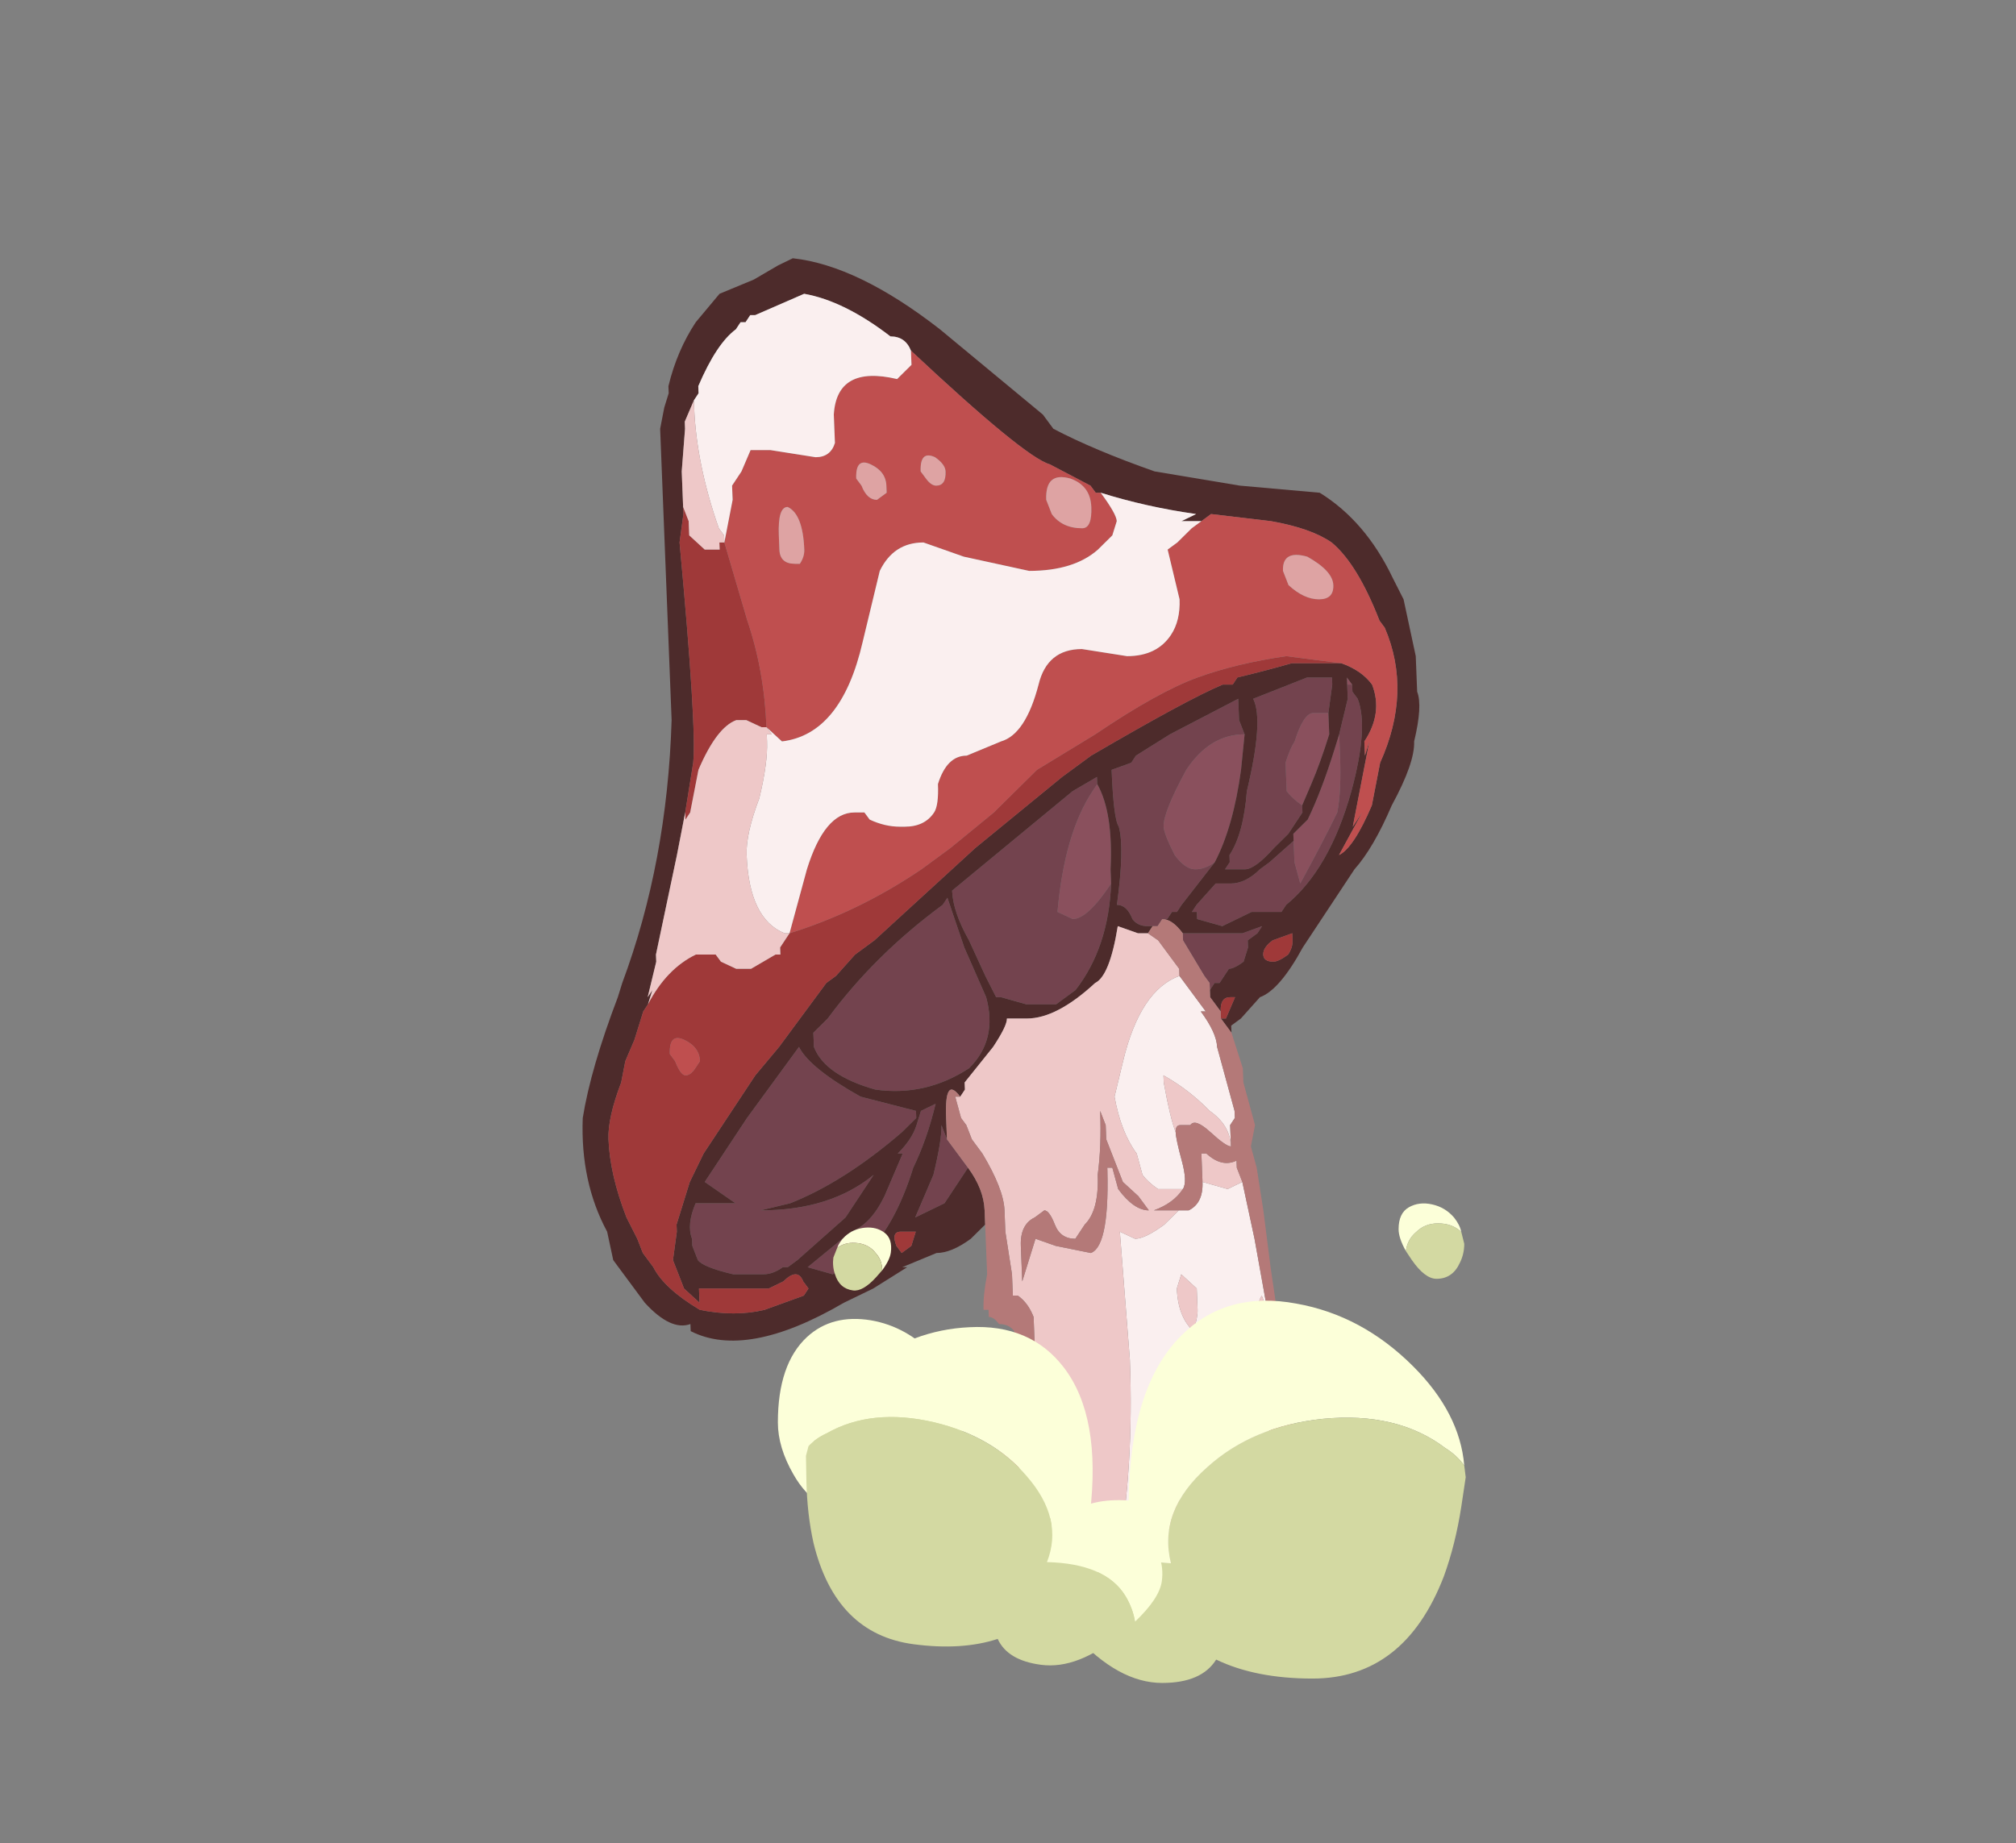 <?xml version="1.0" encoding="UTF-8" standalone="no"?>
<svg xmlns:ffdec="https://www.free-decompiler.com/flash" xmlns:xlink="http://www.w3.org/1999/xlink" ffdec:objectType="frame" height="177.6px" width="194.2px" xmlns="http://www.w3.org/2000/svg">
  <rect width="100%" height="100%" fill="#808080" stroke="none"/>
  <g transform="matrix(1.0, 0.0, 0.0, 1.0, 98.9, 152.65)">
    <use ffdec:characterId="780" ffdec:characterName="a_GatherNode" height="66.85" transform="matrix(1.37, 0.0, 0.077, 1.956, -46.025, -127.766)" width="59.85" xlink:href="#sprite0"/>
    <use ffdec:characterId="692" ffdec:characterName="a_PoisonPuff04" height="158.05" id="am_Frame_00001" transform="matrix(-0.742, 0.0, 0.0, 0.742, 95.276, -95.412)" width="160.7" xlink:href="#sprite1"/>
    <use ffdec:characterId="693" ffdec:characterName="a_PoisonPuff01" height="101.95" id="am_Frame_0001" transform="matrix(0.736, 0.097, -0.097, 0.736, -89.064, -64.329)" width="147.6" xlink:href="#sprite2"/>
  </g>
  <defs>
    <g id="sprite0" transform="matrix(1.0, 0.0, 0.0, 1.0, 36.4, 62.3)">
      <use ffdec:characterId="779" height="9.55" transform="matrix(7.0, 0.0, 0.0, 7.0, -36.4, -62.3)" width="8.55" xlink:href="#shape0"/>
    </g>
    <g id="shape0" transform="matrix(1.0, 0.0, 0.0, 1.0, 5.2, 8.9)">
      <path d="M1.6 -5.55 L1.55 -5.3 Q1.45 -4.9 1.25 -4.65 1.15 -4.6 1.05 -4.6 0.95 -4.6 0.85 -4.7 0.75 -4.85 0.75 -4.9 0.75 -5.0 1.0 -5.3 1.25 -5.55 1.6 -5.55 M2.15 -5.05 Q2.05 -5.1 2.0 -5.15 L2.0 -5.35 Q2.05 -5.45 2.1 -5.5 2.2 -5.7 2.3 -5.7 L2.45 -5.7 2.45 -5.55 Q2.35 -5.35 2.25 -5.2 L2.15 -5.05 M2.7 -5.9 L2.65 -5.9 2.65 -5.95 2.7 -5.9 M2.55 -5.55 L2.55 -5.4 Q2.55 -5.15 2.5 -5.0 2.35 -4.8 2.1 -4.5 L2.05 -4.65 2.05 -4.8 2.05 -4.85 2.2 -4.95 Q2.35 -5.15 2.5 -5.45 L2.55 -5.55 M0.1 -5.2 Q0.25 -5.0 0.2 -4.6 L0.2 -4.5 Q-0.05 -4.25 -0.2 -4.25 L-0.35 -4.3 Q-0.25 -4.85 0.05 -5.15 L0.1 -5.2" fill="#8a505d" fill-rule="evenodd" stroke="none"/>
      <path d="M-1.35 -2.5 L-1.6 -2.25 Q-1.75 -2.2 -1.9 -2.15 -1.8 -2.3 -1.7 -2.45 -1.6 -2.7 -1.6 -2.8 L-1.6 -2.8 -1.55 -2.7 -1.35 -2.5 M0.6 -4.2 L0.55 -4.2 Q0.45 -4.2 0.4 -4.25 0.35 -4.35 0.25 -4.35 0.35 -4.75 0.3 -4.9 0.25 -4.95 0.25 -5.3 L0.45 -5.35 0.5 -5.4 0.85 -5.55 1.55 -5.8 1.55 -5.65 1.6 -5.55 Q1.25 -5.55 1.0 -5.3 0.75 -5.0 0.75 -4.9 0.75 -4.85 0.85 -4.7 0.95 -4.6 1.05 -4.6 1.15 -4.6 1.25 -4.65 L0.9 -4.35 0.85 -4.3 0.8 -4.3 0.75 -4.25 0.7 -4.25 0.65 -4.2 0.6 -4.2 M0.9 -4.15 L1.5 -4.15 1.7 -4.2 1.65 -4.15 1.55 -4.1 1.55 -4.05 1.5 -3.95 Q1.4 -3.9 1.35 -3.9 L1.25 -3.8 1.2 -3.8 1.15 -3.75 1.15 -3.8 1.1 -3.85 0.9 -4.1 0.9 -4.15 M2.45 -5.7 L2.3 -5.7 Q2.2 -5.7 2.1 -5.5 2.05 -5.45 2.0 -5.35 L2.0 -5.15 Q2.05 -5.1 2.15 -5.05 L2.15 -5.0 2.0 -4.85 1.85 -4.75 Q1.65 -4.6 1.55 -4.6 L1.35 -4.6 1.4 -4.65 1.4 -4.7 Q1.55 -4.85 1.6 -5.15 1.8 -5.65 1.7 -5.8 L2.25 -5.95 2.5 -5.95 2.5 -5.9 2.45 -5.7 M2.65 -5.9 L2.7 -5.9 2.7 -5.85 2.75 -5.8 Q2.85 -5.6 2.65 -5.15 2.4 -4.6 1.95 -4.35 L1.9 -4.3 1.6 -4.3 1.3 -4.2 1.05 -4.25 1.05 -4.3 1.0 -4.3 1.05 -4.35 1.25 -4.5 1.4 -4.5 Q1.55 -4.5 1.7 -4.6 L1.8 -4.65 2.05 -4.8 2.05 -4.65 2.1 -4.5 Q2.35 -4.8 2.5 -5.0 2.55 -5.15 2.55 -5.4 L2.55 -5.55 2.65 -5.8 2.65 -5.9 M0.2 -4.5 Q0.15 -4.05 -0.2 -3.75 L-0.4 -3.65 -0.7 -3.65 -0.95 -3.7 -1.0 -3.7 -1.1 -3.85 -1.25 -4.1 Q-1.4 -4.3 -1.4 -4.45 L-0.15 -5.15 0.1 -5.25 0.1 -5.2 0.05 -5.15 Q-0.25 -4.85 -0.35 -4.3 L-0.2 -4.25 Q-0.05 -4.25 0.2 -4.5 M-1.5 -4.35 L-1.45 -4.4 -1.3 -4.05 -1.1 -3.7 Q-1.0 -3.4 -1.3 -3.2 -1.75 -3.0 -2.25 -3.05 -2.75 -3.15 -2.85 -3.35 L-2.85 -3.45 -2.7 -3.55 Q-2.2 -4.0 -1.5 -4.35 M-3.55 -2.85 L-3.0 -3.35 Q-2.9 -3.2 -2.4 -3.0 L-1.85 -2.9 -1.85 -2.85 -2.0 -2.75 Q-2.6 -2.4 -3.15 -2.25 L-3.45 -2.2 Q-2.75 -2.2 -2.3 -2.45 L-2.6 -2.15 -3.1 -1.85 -3.2 -1.8 -3.25 -1.8 Q-3.35 -1.75 -3.45 -1.75 L-3.75 -1.75 Q-4.05 -1.8 -4.1 -1.85 L-4.15 -1.95 -4.15 -2.0 Q-4.2 -2.1 -4.1 -2.25 L-3.7 -2.25 -4.0 -2.4 -3.55 -2.85 M-3.0 -1.8 L-2.55 -2.05 Q-2.35 -2.1 -2.2 -2.3 L-2.0 -2.6 -2.05 -2.6 Q-1.9 -2.7 -1.85 -2.8 L-1.8 -2.9 -1.65 -2.95 Q-1.75 -2.7 -1.9 -2.5 -2.1 -2.1 -2.4 -1.9 L-2.75 -1.75 -3.0 -1.8" fill="#73434e" fill-rule="evenodd" stroke="none"/>
      <path d="M0.2 -7.25 L0.15 -7.3 -0.25 -7.45 Q-0.5 -7.5 -1.6 -8.25 -1.65 -8.35 -1.8 -8.35 -2.25 -8.6 -2.65 -8.65 L-3.15 -8.5 -3.2 -8.5 -3.25 -8.45 -3.3 -8.45 -3.35 -8.4 Q-3.55 -8.3 -3.75 -8.0 L-3.75 -7.95 -3.8 -7.9 -3.9 -7.75 -3.9 -7.7 -3.95 -7.4 -3.95 -7.15 -3.95 -7.1 -4.0 -6.9 Q-3.9 -5.6 -3.95 -5.35 L-4.05 -5.0 -4.15 -4.7 -4.4 -4.0 -4.4 -3.95 -4.5 -3.7 -4.45 -3.75 -4.5 -3.65 -4.55 -3.6 -4.65 -3.4 -4.75 -3.25 -4.8 -3.1 Q-4.95 -2.85 -4.95 -2.7 -4.95 -2.45 -4.8 -2.15 L-4.7 -2.0 -4.65 -1.9 -4.55 -1.8 Q-4.45 -1.65 -4.1 -1.5 -3.75 -1.45 -3.45 -1.5 L-3.05 -1.6 -3.0 -1.65 -3.05 -1.7 Q-3.1 -1.8 -3.25 -1.7 L-3.4 -1.65 -4.1 -1.65 -4.1 -1.55 -4.25 -1.65 -4.35 -1.85 -4.3 -2.05 -4.3 -2.1 -4.15 -2.4 -4.0 -2.6 -3.45 -3.15 -3.2 -3.35 -2.7 -3.8 -2.6 -3.85 -2.4 -4.0 -2.2 -4.1 -1.15 -4.75 -0.25 -5.25 0.05 -5.4 Q1.05 -5.8 1.4 -5.9 L1.5 -5.9 1.55 -5.95 Q1.85 -6.0 2.1 -6.05 L2.6 -6.05 Q2.8 -6.0 2.9 -5.9 3.0 -5.7 2.8 -5.5 L2.8 -5.4 2.85 -5.5 2.65 -4.9 2.75 -5.0 2.5 -4.7 Q2.65 -4.75 2.85 -5.05 L2.95 -5.35 Q3.3 -5.85 3.05 -6.3 L3.0 -6.35 Q2.8 -6.75 2.55 -6.9 2.35 -7.0 1.95 -7.05 L1.35 -7.1 1.25 -7.05 1.05 -7.05 1.2 -7.1 Q0.7 -7.15 0.25 -7.25 L0.2 -7.25 M-1.2 -2.0 L-1.2 -2.1 -1.35 -2.0 Q-1.55 -1.9 -1.7 -1.9 L-2.05 -1.8 -2.0 -1.8 -2.35 -1.65 -2.65 -1.55 Q-3.65 -1.15 -4.2 -1.35 L-4.2 -1.4 Q-4.4 -1.35 -4.65 -1.55 L-4.95 -1.85 -5.0 -2.05 Q-5.25 -2.4 -5.2 -2.85 -5.1 -3.2 -4.8 -3.7 L-4.75 -3.8 Q-4.25 -4.65 -4.15 -5.65 L-4.15 -7.7 -4.1 -7.85 -4.05 -7.95 -4.05 -8.0 Q-3.95 -8.25 -3.75 -8.45 L-3.5 -8.65 -3.15 -8.75 -2.9 -8.85 -2.75 -8.9 Q-2.1 -8.85 -1.3 -8.4 L-0.3 -7.8 -0.2 -7.7 Q0.2 -7.55 0.8 -7.4 L1.65 -7.3 2.45 -7.25 Q2.9 -7.05 3.15 -6.65 L3.25 -6.5 3.35 -6.1 3.35 -5.85 Q3.4 -5.75 3.3 -5.5 3.3 -5.35 3.05 -5.05 2.85 -4.75 2.65 -4.6 L2.1 -4.05 Q1.85 -3.75 1.65 -3.7 L1.45 -3.55 1.35 -3.5 1.35 -3.45 1.25 -3.55 1.3 -3.55 1.4 -3.7 1.35 -3.7 Q1.25 -3.7 1.25 -3.6 L1.15 -3.7 1.15 -3.8 1.15 -3.75 1.2 -3.8 1.25 -3.8 1.35 -3.9 Q1.4 -3.9 1.5 -3.95 L1.55 -4.05 1.55 -4.1 1.65 -4.15 1.7 -4.2 1.5 -4.15 0.9 -4.15 Q0.8 -4.25 0.7 -4.25 L0.75 -4.25 0.8 -4.3 0.85 -4.3 0.9 -4.35 1.25 -4.65 Q1.45 -4.9 1.55 -5.3 L1.6 -5.55 1.55 -5.65 1.55 -5.8 0.85 -5.55 0.5 -5.4 0.45 -5.35 0.25 -5.3 Q0.25 -4.95 0.3 -4.9 0.35 -4.75 0.25 -4.35 0.35 -4.35 0.4 -4.25 0.45 -4.2 0.55 -4.2 L0.6 -4.2 0.55 -4.15 0.45 -4.15 0.25 -4.2 Q0.15 -3.85 0.0 -3.8 -0.4 -3.55 -0.7 -3.55 L-0.9 -3.55 Q-0.9 -3.5 -1.05 -3.35 L-1.35 -3.1 -1.35 -3.05 -1.4 -3.0 Q-1.55 -3.15 -1.55 -2.85 L-1.55 -2.7 -1.6 -2.8 -1.6 -2.8 Q-1.6 -2.7 -1.7 -2.45 -1.8 -2.3 -1.9 -2.15 -1.75 -2.2 -1.6 -2.25 L-1.35 -2.5 Q-1.2 -2.35 -1.2 -2.2 L-1.2 -2.0 M2.15 -5.05 L2.25 -5.2 Q2.35 -5.35 2.45 -5.55 L2.45 -5.7 2.5 -5.9 2.5 -5.95 2.25 -5.95 1.7 -5.8 Q1.8 -5.65 1.6 -5.15 1.55 -4.85 1.4 -4.7 L1.4 -4.65 1.35 -4.6 1.55 -4.6 Q1.65 -4.6 1.85 -4.75 L2.0 -4.85 2.15 -5.0 2.15 -5.05 M2.7 -5.9 L2.65 -5.95 2.65 -5.9 2.65 -5.8 2.55 -5.55 2.5 -5.45 Q2.35 -5.15 2.2 -4.95 L2.05 -4.85 2.05 -4.8 1.8 -4.65 1.7 -4.6 Q1.55 -4.5 1.4 -4.5 L1.25 -4.5 1.05 -4.35 1.0 -4.3 1.05 -4.3 1.05 -4.25 1.3 -4.2 1.6 -4.3 1.9 -4.3 1.95 -4.35 Q2.4 -4.6 2.65 -5.15 2.85 -5.6 2.75 -5.8 L2.7 -5.85 2.7 -5.9 M0.1 -5.2 L0.1 -5.25 -0.15 -5.15 -1.4 -4.45 Q-1.4 -4.3 -1.25 -4.1 L-1.1 -3.85 -1.0 -3.7 -0.95 -3.7 -0.7 -3.65 -0.4 -3.65 -0.2 -3.75 Q0.15 -4.05 0.2 -4.5 L0.2 -4.6 Q0.25 -5.0 0.1 -5.2 M2.0 -4.1 L2.0 -4.15 1.8 -4.1 Q1.7 -4.05 1.7 -4.0 1.7 -3.95 1.8 -3.95 1.85 -3.95 1.95 -4.0 2.0 -4.05 2.0 -4.1 M-1.5 -4.35 Q-2.2 -4.0 -2.7 -3.55 L-2.85 -3.45 -2.85 -3.35 Q-2.75 -3.15 -2.25 -3.05 -1.75 -3.0 -1.3 -3.2 -1.0 -3.4 -1.1 -3.7 L-1.3 -4.05 -1.45 -4.4 -1.5 -4.35 M-3.55 -2.85 L-4.0 -2.4 -3.7 -2.25 -4.1 -2.25 Q-4.2 -2.1 -4.15 -2.0 L-4.15 -1.95 -4.1 -1.85 Q-4.05 -1.8 -3.75 -1.75 L-3.45 -1.75 Q-3.35 -1.75 -3.25 -1.8 L-3.2 -1.8 -3.1 -1.85 -2.6 -2.15 -2.3 -2.45 Q-2.75 -2.2 -3.45 -2.2 L-3.15 -2.25 Q-2.6 -2.4 -2.0 -2.75 L-1.85 -2.85 -1.85 -2.9 -2.4 -3.0 Q-2.9 -3.2 -3.0 -3.35 L-3.55 -2.85 M-3.0 -1.8 L-2.75 -1.75 -2.4 -1.9 Q-2.1 -2.1 -1.9 -2.5 -1.75 -2.7 -1.65 -2.95 L-1.8 -2.9 -1.85 -2.8 Q-1.9 -2.7 -2.05 -2.6 L-2.0 -2.6 -2.2 -2.3 Q-2.35 -2.1 -2.55 -2.05 L-3.0 -1.8 M-1.65 -2.95 L-1.65 -2.95 M-1.9 -2.05 L-2.05 -2.05 Q-2.15 -2.05 -2.1 -1.95 L-2.05 -1.9 -1.95 -1.95 -1.9 -2.05" fill="#4d2b2b" fill-rule="evenodd" stroke="none"/>
      <path d="M-3.55 -6.9 L-3.35 -6.35 Q-3.2 -6.0 -3.2 -5.6 L-3.25 -5.6 -3.4 -5.65 -3.5 -5.65 Q-3.7 -5.6 -3.9 -5.3 L-4.0 -5.0 -4.05 -4.95 -4.05 -5.0 -3.95 -5.35 Q-3.9 -5.6 -4.0 -6.9 L-3.95 -7.1 -3.95 -7.15 -3.9 -7.05 -3.9 -6.95 -3.75 -6.85 -3.6 -6.85 -3.6 -6.9 -3.55 -6.9 M1.25 -3.6 Q1.25 -3.7 1.35 -3.7 L1.4 -3.7 1.3 -3.55 1.25 -3.55 1.25 -3.6 M2.6 -6.05 L2.1 -6.05 Q1.85 -6.0 1.55 -5.95 L1.5 -5.9 1.4 -5.9 Q1.05 -5.8 0.05 -5.4 L-0.25 -5.25 -1.15 -4.75 -2.2 -4.1 -2.4 -4.0 -2.6 -3.85 -2.7 -3.8 -3.2 -3.35 -3.45 -3.15 -4.0 -2.6 -4.15 -2.4 -4.3 -2.1 -4.3 -2.05 -4.35 -1.85 -4.25 -1.65 -4.1 -1.55 -4.1 -1.65 -3.4 -1.65 -3.25 -1.7 Q-3.1 -1.8 -3.05 -1.7 L-3.0 -1.65 -3.05 -1.6 -3.45 -1.5 Q-3.75 -1.45 -4.1 -1.5 -4.45 -1.65 -4.55 -1.8 L-4.65 -1.9 -4.7 -2.0 -4.8 -2.15 Q-4.95 -2.45 -4.95 -2.7 -4.95 -2.85 -4.8 -3.1 L-4.75 -3.25 -4.65 -3.4 -4.55 -3.6 -4.5 -3.65 Q-4.3 -3.9 -4.0 -4.0 L-3.8 -4.0 -3.75 -3.95 -3.6 -3.9 -3.45 -3.9 -3.2 -4.0 -3.15 -4.0 -3.15 -4.05 -3.05 -4.15 Q-2.35 -4.3 -1.7 -4.6 L-1.4 -4.75 -0.95 -5.0 -0.5 -5.3 0.1 -5.55 Q0.75 -5.85 1.15 -5.95 1.55 -6.05 2.05 -6.1 L2.6 -6.05 M2.0 -4.1 Q2.0 -4.05 1.95 -4.0 1.85 -3.95 1.8 -3.95 1.7 -3.95 1.7 -4.0 1.7 -4.05 1.8 -4.1 L2.0 -4.15 2.0 -4.1 M-4.15 -3.15 Q-4.1 -3.15 -4.05 -3.2 L-4.0 -3.25 Q-4.0 -3.35 -4.15 -3.4 -4.3 -3.45 -4.3 -3.3 L-4.25 -3.25 Q-4.2 -3.15 -4.15 -3.15 M-1.9 -2.05 L-1.95 -1.95 -2.05 -1.9 -2.1 -1.95 Q-2.15 -2.05 -2.05 -2.05 L-1.9 -2.05" fill="#9f3939" fill-rule="evenodd" stroke="none"/>
      <path d="M0.2 -7.25 L0.25 -7.25 Q0.4 -7.1 0.4 -7.05 L0.35 -6.95 0.2 -6.85 Q-0.05 -6.7 -0.5 -6.7 L-1.15 -6.8 -1.55 -6.9 Q-1.85 -6.9 -2.0 -6.7 L-2.2 -6.2 Q-2.45 -5.55 -3.05 -5.5 L-3.2 -5.6 Q-3.2 -6.0 -3.35 -6.35 L-3.55 -6.9 Q-3.5 -7.05 -3.45 -7.2 L-3.45 -7.3 -3.35 -7.4 -3.25 -7.55 -3.05 -7.55 -2.6 -7.5 Q-2.45 -7.5 -2.4 -7.6 L-2.4 -7.8 Q-2.35 -8.15 -1.75 -8.05 L-1.6 -8.15 Q-1.6 -8.2 -1.6 -8.25 L-1.6 -8.25 Q-0.5 -7.5 -0.25 -7.45 L0.15 -7.3 0.2 -7.25 M-3.05 -4.15 L-2.85 -4.6 Q-2.65 -5.0 -2.35 -5.0 L-2.25 -5.0 -2.2 -4.95 Q-2.05 -4.9 -1.9 -4.9 L-1.85 -4.9 Q-1.65 -4.9 -1.55 -5.0 -1.5 -5.05 -1.5 -5.2 -1.4 -5.4 -1.2 -5.4 L-0.85 -5.5 Q-0.6 -5.55 -0.45 -5.9 -0.35 -6.15 0.0 -6.15 L0.45 -6.1 Q0.75 -6.1 0.9 -6.25 1.0 -6.35 1.0 -6.5 L0.9 -6.85 1.0 -6.9 1.15 -7.0 1.25 -7.05 1.35 -7.1 1.95 -7.05 Q2.35 -7.0 2.55 -6.9 2.8 -6.75 3.0 -6.35 L3.05 -6.3 Q3.3 -5.85 2.95 -5.35 L2.85 -5.05 Q2.65 -4.75 2.5 -4.7 L2.75 -5.0 2.65 -4.9 2.85 -5.5 2.8 -5.4 2.8 -5.5 Q3.0 -5.7 2.9 -5.9 2.8 -6.0 2.6 -6.05 L2.05 -6.1 Q1.55 -6.05 1.15 -5.95 0.75 -5.85 0.1 -5.55 L-0.5 -5.3 -0.95 -5.0 -1.4 -4.75 -1.7 -4.6 Q-2.35 -4.3 -3.05 -4.15 M2.4 -6.5 Q2.55 -6.5 2.55 -6.6 2.55 -6.7 2.3 -6.8 2.05 -6.85 2.05 -6.7 L2.1 -6.6 Q2.25 -6.5 2.4 -6.5 M0.05 -7.0 Q0.15 -7.0 0.15 -7.15 0.15 -7.3 -0.05 -7.35 -0.3 -7.4 -0.3 -7.2 L-0.25 -7.1 Q-0.15 -7.0 0.05 -7.0 M-2.85 -6.75 L-2.8 -6.75 Q-2.75 -6.8 -2.75 -6.85 -2.75 -7.1 -2.9 -7.15 -3.0 -7.15 -3.0 -6.95 L-3.0 -6.85 Q-3.0 -6.75 -2.85 -6.75 M-2.15 -7.3 Q-2.1 -7.2 -2.0 -7.2 L-1.9 -7.25 -1.9 -7.3 Q-1.9 -7.4 -2.05 -7.45 -2.2 -7.5 -2.2 -7.35 L-2.15 -7.3 M-1.55 -7.4 L-1.5 -7.35 Q-1.45 -7.3 -1.4 -7.3 -1.3 -7.3 -1.3 -7.4 -1.3 -7.45 -1.4 -7.5 -1.55 -7.55 -1.55 -7.4 M-4.15 -3.15 Q-4.2 -3.15 -4.25 -3.25 L-4.3 -3.3 Q-4.3 -3.45 -4.15 -3.4 -4.0 -3.35 -4.0 -3.25 L-4.05 -3.2 Q-4.1 -3.15 -4.15 -3.15" fill="#bf4f4f" fill-rule="evenodd" stroke="none"/>
      <path d="M-3.2 -5.6 L-3.05 -5.5 Q-2.45 -5.55 -2.2 -6.2 L-2.0 -6.7 Q-1.85 -6.9 -1.55 -6.9 L-1.15 -6.8 -0.5 -6.7 Q-0.05 -6.7 0.2 -6.85 L0.35 -6.95 0.4 -7.05 Q0.4 -7.1 0.25 -7.25 L0.2 -7.25 0.25 -7.25 Q0.7 -7.15 1.2 -7.1 L1.05 -7.05 1.25 -7.05 1.15 -7.0 1.0 -6.9 0.9 -6.85 1.0 -6.5 Q1.0 -6.35 0.9 -6.25 0.75 -6.1 0.45 -6.1 L0.0 -6.15 Q-0.35 -6.15 -0.45 -5.9 -0.6 -5.55 -0.85 -5.5 L-1.2 -5.4 Q-1.4 -5.4 -1.5 -5.2 -1.5 -5.05 -1.55 -5.0 -1.65 -4.9 -1.85 -4.9 L-1.9 -4.9 Q-2.05 -4.9 -2.2 -4.95 L-2.25 -5.0 -2.35 -5.0 Q-2.65 -5.0 -2.85 -4.6 L-3.05 -4.15 -3.1 -4.15 Q-3.45 -4.25 -3.45 -4.7 -3.45 -4.85 -3.3 -5.1 -3.2 -5.35 -3.2 -5.5 L-3.2 -5.55 -3.15 -5.55 -3.2 -5.6 M-1.6 -8.25 L-1.6 -8.25 Q-1.6 -8.2 -1.6 -8.15 L-1.75 -8.05 Q-2.35 -8.15 -2.4 -7.8 L-2.4 -7.6 Q-2.45 -7.5 -2.6 -7.5 L-3.05 -7.55 -3.25 -7.55 -3.35 -7.4 -3.45 -7.3 -3.45 -7.2 Q-3.5 -7.05 -3.55 -6.9 L-3.55 -6.95 -3.6 -7.0 Q-3.8 -7.45 -3.8 -7.85 L-3.8 -7.9 -3.75 -7.95 -3.75 -8.0 Q-3.55 -8.3 -3.35 -8.4 L-3.3 -8.45 -3.25 -8.45 -3.2 -8.5 -3.15 -8.5 -2.65 -8.65 Q-2.25 -8.6 -1.8 -8.35 -1.65 -8.35 -1.6 -8.25 M0.85 -3.85 L1.1 -3.6 1.05 -3.6 Q1.2 -3.45 1.2 -3.35 L1.35 -2.9 1.35 -2.85 1.3 -2.8 1.3 -2.65 Q1.3 -2.8 1.1 -2.9 0.9 -3.05 0.65 -3.15 L0.65 -3.1 Q0.7 -2.85 0.75 -2.75 0.75 -2.7 0.8 -2.55 0.85 -2.4 0.8 -2.35 L0.55 -2.35 Q0.45 -2.4 0.4 -2.45 L0.35 -2.6 Q0.2 -2.75 0.15 -3.0 L0.25 -3.25 Q0.45 -3.75 0.85 -3.85 M-0.1 0.45 L0.0 0.25 Q0.2 -0.4 0.2 -1.15 L0.15 -2.05 0.3 -2.0 Q0.4 -2.0 0.6 -2.1 L0.75 -2.2 0.85 -2.2 Q1.0 -2.25 1.0 -2.4 L1.0 -2.5 1.0 -2.4 1.25 -2.35 1.4 -2.4 1.5 -2.0 1.6 -1.5 1.55 -1.6 Q1.5 -1.55 1.5 -1.45 L1.5 -1.4 Q1.5 -1.3 1.6 -1.3 L1.6 -1.0 Q1.6 -0.7 1.5 -0.3 L1.4 0.0 1.3 0.05 1.2 0.2 1.0 0.35 0.9 0.4 0.7 0.4 0.65 0.45 -0.1 0.45 M0.4 -0.1 L0.4 -0.05 Q0.45 0.05 0.55 0.05 0.65 0.05 0.65 -0.1 0.65 -0.3 0.55 -0.3 0.4 -0.3 0.4 -0.1 M0.9 -1.65 L0.75 -1.75 0.7 -1.65 Q0.7 -1.45 0.85 -1.35 0.9 -1.45 0.9 -1.5 L0.9 -1.65 M0.85 -1.0 L0.85 -0.9 Q0.85 -0.85 0.95 -0.85 L1.05 -0.85 1.1 -0.95 Q1.1 -1.2 0.95 -1.2 0.85 -1.25 0.85 -1.0" fill="#faefef" fill-rule="evenodd" stroke="none"/>
      <path d="M-3.2 -5.6 L-3.15 -5.55 -3.2 -5.55 -3.2 -5.5 Q-3.2 -5.35 -3.3 -5.1 -3.45 -4.85 -3.45 -4.7 -3.45 -4.25 -3.1 -4.15 L-3.05 -4.15 -3.15 -4.05 -3.15 -4.0 -3.2 -4.0 -3.45 -3.9 -3.6 -3.9 -3.75 -3.95 -3.8 -4.0 -4.0 -4.0 Q-4.3 -3.9 -4.5 -3.65 L-4.45 -3.75 -4.5 -3.7 -4.4 -3.95 -4.4 -4.0 -4.15 -4.7 -4.05 -5.0 -4.05 -4.95 -4.0 -5.0 -3.9 -5.3 Q-3.7 -5.6 -3.5 -5.65 L-3.4 -5.65 -3.25 -5.6 -3.2 -5.6 M-1.4 -3.0 L-1.35 -3.05 -1.35 -3.1 -1.05 -3.35 Q-0.9 -3.5 -0.9 -3.55 L-0.7 -3.55 Q-0.4 -3.55 0.0 -3.8 0.15 -3.85 0.25 -4.2 L0.45 -4.15 0.55 -4.15 0.65 -4.1 0.85 -3.9 0.85 -3.85 Q0.45 -3.75 0.25 -3.25 L0.15 -3.0 Q0.2 -2.75 0.35 -2.6 L0.4 -2.45 Q0.45 -2.4 0.55 -2.35 L0.8 -2.35 Q0.7 -2.25 0.5 -2.2 L0.75 -2.2 0.6 -2.1 Q0.4 -2.0 0.3 -2.0 L0.15 -2.05 0.2 -1.15 Q0.2 -0.4 0.0 0.25 L-0.1 0.45 Q-0.7 0.4 -1.15 0.05 L-1.05 -0.1 -0.9 -0.4 Q-0.75 -0.7 -0.75 -0.9 L-0.75 -1.45 Q-0.8 -1.55 -0.9 -1.6 L-0.95 -1.6 -0.95 -1.75 -1.0 -2.05 -1.0 -2.2 Q-1.0 -2.35 -1.2 -2.6 L-1.3 -2.7 -1.35 -2.8 -1.4 -2.85 -1.45 -3.0 -1.4 -3.0 M-3.95 -7.15 L-3.95 -7.4 -3.9 -7.7 -3.9 -7.75 -3.8 -7.9 -3.8 -7.85 Q-3.8 -7.45 -3.6 -7.0 L-3.55 -6.95 -3.55 -6.9 -3.6 -6.9 -3.6 -6.85 -3.75 -6.85 -3.9 -6.95 -3.9 -7.05 -3.95 -7.15 M0.75 -2.75 Q0.7 -2.85 0.65 -3.1 L0.65 -3.15 Q0.9 -3.05 1.1 -2.9 1.3 -2.8 1.3 -2.65 1.25 -2.65 1.1 -2.75 0.95 -2.85 0.9 -2.8 L0.8 -2.8 Q0.75 -2.8 0.75 -2.75 M0.05 -2.7 L0.05 -2.8 0.0 -2.9 Q0.0 -2.65 -0.05 -2.45 -0.05 -2.2 -0.2 -2.1 -0.25 -2.05 -0.3 -2.0 -0.45 -2.0 -0.5 -2.1 -0.55 -2.2 -0.6 -2.2 L-0.7 -2.15 Q-0.85 -2.1 -0.85 -1.95 L-0.85 -1.7 -0.7 -2.0 -0.5 -1.95 -0.15 -1.9 Q0.05 -1.95 0.05 -2.55 L0.05 -2.5 0.1 -2.5 0.15 -2.35 Q0.3 -2.2 0.45 -2.2 L0.35 -2.3 0.2 -2.4 0.05 -2.7 M1.4 -2.4 L1.25 -2.35 1.0 -2.4 1.0 -2.5 1.0 -2.6 1.05 -2.6 Q1.2 -2.5 1.35 -2.55 L1.35 -2.5 1.4 -2.4 M0.85 -1.0 Q0.85 -1.25 0.95 -1.2 1.1 -1.2 1.1 -0.95 L1.05 -0.85 0.95 -0.85 Q0.85 -0.85 0.85 -0.9 L0.85 -1.0 M0.9 -1.65 L0.9 -1.5 Q0.9 -1.45 0.85 -1.35 0.7 -1.45 0.7 -1.65 L0.75 -1.75 0.9 -1.65 M0.4 -0.1 Q0.4 -0.3 0.55 -0.3 0.65 -0.3 0.65 -0.1 0.65 0.05 0.55 0.05 0.45 0.05 0.4 -0.05 L0.4 -0.1 M1.6 -1.3 Q1.5 -1.3 1.5 -1.4 L1.5 -1.45 Q1.5 -1.55 1.55 -1.6 L1.6 -1.5 1.6 -1.3" fill="#eec8c8" fill-rule="evenodd" stroke="none"/>
      <path d="M2.4 -6.5 Q2.25 -6.5 2.1 -6.6 L2.05 -6.7 Q2.05 -6.85 2.3 -6.8 2.55 -6.7 2.55 -6.6 2.55 -6.5 2.4 -6.5 M0.05 -7.0 Q-0.15 -7.0 -0.25 -7.1 L-0.3 -7.2 Q-0.3 -7.4 -0.05 -7.35 0.15 -7.3 0.15 -7.15 0.15 -7.0 0.05 -7.0 M-1.55 -7.4 Q-1.55 -7.55 -1.4 -7.5 -1.3 -7.45 -1.3 -7.4 -1.3 -7.3 -1.4 -7.3 -1.45 -7.3 -1.5 -7.35 L-1.55 -7.4 M-2.15 -7.3 L-2.2 -7.35 Q-2.2 -7.5 -2.05 -7.45 -1.9 -7.4 -1.9 -7.3 L-1.9 -7.25 -2.0 -7.2 Q-2.1 -7.2 -2.15 -7.3 M-2.85 -6.75 Q-3.0 -6.75 -3.0 -6.85 L-3.0 -6.95 Q-3.0 -7.15 -2.9 -7.15 -2.75 -7.1 -2.75 -6.85 -2.75 -6.8 -2.8 -6.75 L-2.85 -6.75" fill="#dea3a3" fill-rule="evenodd" stroke="none"/>
      <path d="M-1.2 -2.0 L-1.2 -2.2 Q-1.2 -2.35 -1.35 -2.5 L-1.55 -2.7 -1.55 -2.85 Q-1.55 -3.15 -1.4 -3.0 L-1.45 -3.0 -1.4 -2.85 -1.35 -2.8 -1.3 -2.7 -1.2 -2.6 Q-1.0 -2.35 -1.0 -2.2 L-1.0 -2.05 -0.95 -1.75 -0.95 -1.6 -0.9 -1.6 Q-0.8 -1.55 -0.75 -1.45 L-0.75 -0.9 Q-0.75 -0.7 -0.9 -0.4 L-1.05 -0.1 -1.15 0.05 Q-0.7 0.4 -0.1 0.45 L0.65 0.45 0.7 0.4 0.9 0.4 1.0 0.35 1.2 0.2 1.3 0.05 1.4 0.0 1.5 -0.3 Q1.6 -0.7 1.6 -1.0 L1.6 -1.3 1.6 -1.5 1.5 -2.0 1.4 -2.4 1.35 -2.5 1.35 -2.55 Q1.2 -2.5 1.05 -2.6 L1.0 -2.6 1.0 -2.5 1.0 -2.4 Q1.0 -2.25 0.85 -2.2 L0.75 -2.2 0.5 -2.2 Q0.7 -2.25 0.8 -2.35 0.85 -2.4 0.8 -2.55 0.75 -2.7 0.75 -2.75 0.75 -2.8 0.8 -2.8 L0.9 -2.8 Q0.95 -2.85 1.1 -2.75 1.25 -2.65 1.3 -2.65 L1.3 -2.8 1.35 -2.85 1.35 -2.9 1.2 -3.35 Q1.2 -3.45 1.05 -3.6 L1.1 -3.6 0.85 -3.85 0.85 -3.9 0.65 -4.1 0.55 -4.15 0.6 -4.2 0.65 -4.2 0.7 -4.25 Q0.8 -4.25 0.9 -4.15 L0.9 -4.1 1.1 -3.85 1.15 -3.8 1.15 -3.7 1.25 -3.6 1.25 -3.55 1.35 -3.45 1.45 -3.2 1.45 -3.1 1.55 -2.8 1.5 -2.65 1.55 -2.5 1.6 -2.2 1.65 -1.8 1.85 -0.5 1.75 -0.15 Q1.65 0.15 1.55 0.2 L1.45 0.3 Q1.3 0.4 1.2 0.45 L1.0 0.55 0.95 0.6 Q0.85 0.65 0.75 0.65 L-0.25 0.65 -0.8 0.5 -0.95 0.45 -1.05 0.4 -1.1 0.4 -1.3 0.2 Q-1.35 0.15 -1.35 0.05 L-1.35 0.0 Q-1.35 -0.25 -1.15 -0.5 -0.95 -0.8 -0.95 -1.2 L-0.95 -1.35 Q-1.0 -1.4 -1.1 -1.4 -1.15 -1.45 -1.2 -1.45 L-1.2 -1.5 -1.25 -1.5 Q-1.25 -1.6 -1.2 -1.75 L-1.2 -2.0 M0.05 -2.7 L0.2 -2.4 0.35 -2.3 0.45 -2.2 Q0.3 -2.2 0.15 -2.35 L0.1 -2.5 0.05 -2.5 0.05 -2.55 Q0.05 -1.95 -0.15 -1.9 L-0.5 -1.95 -0.7 -2.0 -0.85 -1.7 -0.85 -1.95 Q-0.85 -2.1 -0.7 -2.15 L-0.6 -2.2 Q-0.55 -2.2 -0.5 -2.1 -0.45 -2.0 -0.3 -2.0 -0.25 -2.05 -0.2 -2.1 -0.05 -2.2 -0.05 -2.45 0.0 -2.65 0.0 -2.9 L0.05 -2.8 0.05 -2.7" fill="#b47978" fill-rule="evenodd" stroke="none"/>
    </g>
    <g id="sprite1" transform="matrix(1.0, 0.0, 0.0, 1.0, 188.65, 154.6)">
      <use ffdec:characterId="23" height="14.2" transform="matrix(2.707, 0.0, 0.0, 2.707, -73.963, -60.434)" width="17.0" xlink:href="#shape1"/>
      <use ffdec:characterId="7" height="16.45" transform="matrix(3.789, 0.0, 0.0, 3.789, -117.242, -75.533)" width="14.75" xlink:href="#shape2"/>
    </g>
    <g id="shape1" transform="matrix(1.0, 0.0, 0.0, 1.0, 17.0, 14.2)">
      <path d="M-16.9 -2.8 L-16.85 -2.85 Q-16.2 -3.35 -15.3 -3.4 -14.4 -3.45 -13.75 -3.0 L-13.65 -2.95 -13.65 -3.1 Q-13.65 -4.25 -12.8 -4.9 -12.0 -5.5 -10.85 -5.45 -9.7 -5.35 -8.9 -4.7 -8.05 -3.95 -8.05 -2.75 L-8.05 -2.7 Q-8.3 -2.25 -8.75 -1.7 -10.05 -0.2 -11.2 -0.2 -12.4 -0.2 -13.1 -0.75 L-13.2 -1.05 -13.3 -0.85 Q-14.15 -0.2 -15.2 -0.2 -16.2 -0.2 -16.7 -1.2 -16.85 -1.55 -16.95 -1.95 L-17.0 -2.3 -17.0 -2.35 -16.9 -2.8 M-8.7 -10.3 L-8.5 -10.6 Q-7.6 -11.6 -5.85 -11.6 -3.8 -11.6 -2.5 -9.75 -1.5 -8.35 -1.5 -7.1 -1.5 -6.2 -1.65 -5.85 -2.0 -5.15 -3.15 -5.15 -3.45 -5.15 -3.65 -5.0 L-3.75 -4.85 -3.95 -4.85 Q-7.35 -4.85 -8.45 -6.9 -8.8 -7.5 -8.85 -8.3 L-8.85 -9.05 Q-8.85 -9.7 -8.7 -10.3 M-4.2 -0.05 L-4.55 0.0 Q-5.2 0.0 -5.55 -0.8 L-5.75 -1.6 Q-5.75 -2.15 -5.2 -2.6 L-5.2 -2.65 -5.05 -2.65 Q-4.4 -2.75 -3.95 -2.5 -3.45 -2.2 -3.45 -1.5 -3.45 -1.05 -4.1 -0.2 L-4.2 -0.05" fill="#d3d9a2" fill-rule="evenodd" stroke="none"/>
      <path d="M-8.05 -2.7 L-8.05 -2.75 Q-8.05 -3.95 -8.9 -4.7 -9.7 -5.35 -10.85 -5.45 -12.0 -5.5 -12.8 -4.9 -13.65 -4.25 -13.65 -3.1 L-13.65 -2.95 -13.75 -3.0 Q-14.4 -3.45 -15.3 -3.4 -16.2 -3.35 -16.85 -2.85 L-16.9 -2.8 Q-16.7 -3.25 -16.2 -3.65 -15.5 -4.25 -14.45 -4.55 L-13.55 -4.65 Q-13.3 -5.4 -12.9 -6.0 -12.05 -7.15 -10.75 -7.25 -9.5 -7.35 -8.65 -6.45 -7.65 -5.45 -7.65 -3.7 -7.65 -3.35 -8.05 -2.7 M-3.75 -4.85 L-3.65 -5.0 Q-3.45 -5.15 -3.15 -5.15 -2.0 -5.15 -1.65 -5.85 -1.5 -6.2 -1.5 -7.1 -1.5 -8.35 -2.5 -9.75 -3.8 -11.6 -5.85 -11.6 -7.6 -11.6 -8.5 -10.6 L-8.7 -10.3 Q-8.4 -11.45 -7.5 -12.45 -6.2 -13.85 -4.45 -14.15 -2.6 -14.45 -1.4 -13.35 0.0 -12.05 0.0 -9.25 0.0 -8.05 -0.75 -6.75 -1.8 -4.9 -3.75 -4.85 M-5.2 -2.65 Q-4.75 -3.05 -4.1 -3.2 -3.45 -3.35 -3.0 -3.1 -2.5 -2.85 -2.5 -2.15 -2.5 -1.75 -3.15 -0.9 -3.65 -0.25 -4.2 -0.05 L-4.1 -0.2 Q-3.45 -1.05 -3.45 -1.5 -3.45 -2.2 -3.95 -2.5 -4.4 -2.75 -5.05 -2.65 L-5.2 -2.65" fill="#fcffd9" fill-rule="evenodd" stroke="none"/>
      <path d="M-13.3 -0.85 L-13.2 -1.05 -13.1 -0.75 -13.25 -0.9 -13.3 -0.85" fill="#ffffff" fill-rule="evenodd" stroke="none"/>
    </g>
    <g id="shape2" transform="matrix(1.0, 0.0, 0.0, 1.0, 14.75, 16.45)">
      <path d="M-12.7 -14.8 Q-12.75 -15.2 -13.05 -15.45 -13.35 -15.75 -13.8 -15.75 -14.25 -15.75 -14.55 -15.5 L-14.6 -15.45 Q-14.55 -15.7 -14.35 -15.95 -14.05 -16.3 -13.6 -16.4 -13.15 -16.5 -12.8 -16.3 -12.45 -16.1 -12.45 -15.55 -12.45 -15.25 -12.7 -14.8 M-14.7 -7.45 Q-14.55 -9.25 -12.95 -10.85 -11.2 -12.6 -8.95 -13.0 -6.55 -13.45 -5.0 -11.9 -3.25 -10.15 -3.2 -6.25 -1.95 -6.35 -1.0 -5.75 0.0 -5.05 0.0 -3.95 0.0 -3.25 -0.85 -2.2 -1.0 -2.7 -1.35 -3.15 -2.3 -4.35 -4.65 -4.1 -4.2 -5.9 -5.9 -7.4 -7.45 -8.8 -9.85 -9.05 -12.4 -9.3 -14.05 -8.05 -14.45 -7.8 -14.7 -7.45" fill="#fcffd9" fill-rule="evenodd" stroke="none"/>
      <path d="M-14.6 -15.45 L-14.55 -15.5 Q-14.25 -15.75 -13.8 -15.75 -13.35 -15.75 -13.05 -15.45 -12.75 -15.2 -12.7 -14.8 L-12.9 -14.5 Q-13.35 -13.85 -13.75 -13.85 -14.3 -13.85 -14.55 -14.4 -14.7 -14.7 -14.7 -15.05 L-14.6 -15.45 M-0.85 -2.2 L-1.35 -1.65 Q-2.85 0.0 -4.35 0.0 -5.7 0.0 -6.2 -0.8 -7.55 -0.15 -9.5 -0.15 -12.65 -0.15 -14.0 -3.65 -14.4 -4.75 -14.6 -6.05 L-14.75 -7.05 -14.7 -7.45 Q-14.45 -7.8 -14.05 -8.05 -12.4 -9.3 -9.85 -9.05 -7.45 -8.8 -5.9 -7.4 -4.2 -5.9 -4.65 -4.1 -2.3 -4.35 -1.35 -3.15 -1.0 -2.7 -0.85 -2.2" fill="#d3d9a2" fill-rule="evenodd" stroke="none"/>
    </g>
    <g id="sprite2" transform="matrix(1.0, 0.0, 0.0, 1.0, 169.95, 97.95)">
      <use ffdec:characterId="7" height="16.45" transform="matrix(3.248, 0.0, 0.0, 3.248, -70.257, -71.028)" width="14.75" xlink:href="#shape2"/>
    </g>
  </defs>
</svg>
